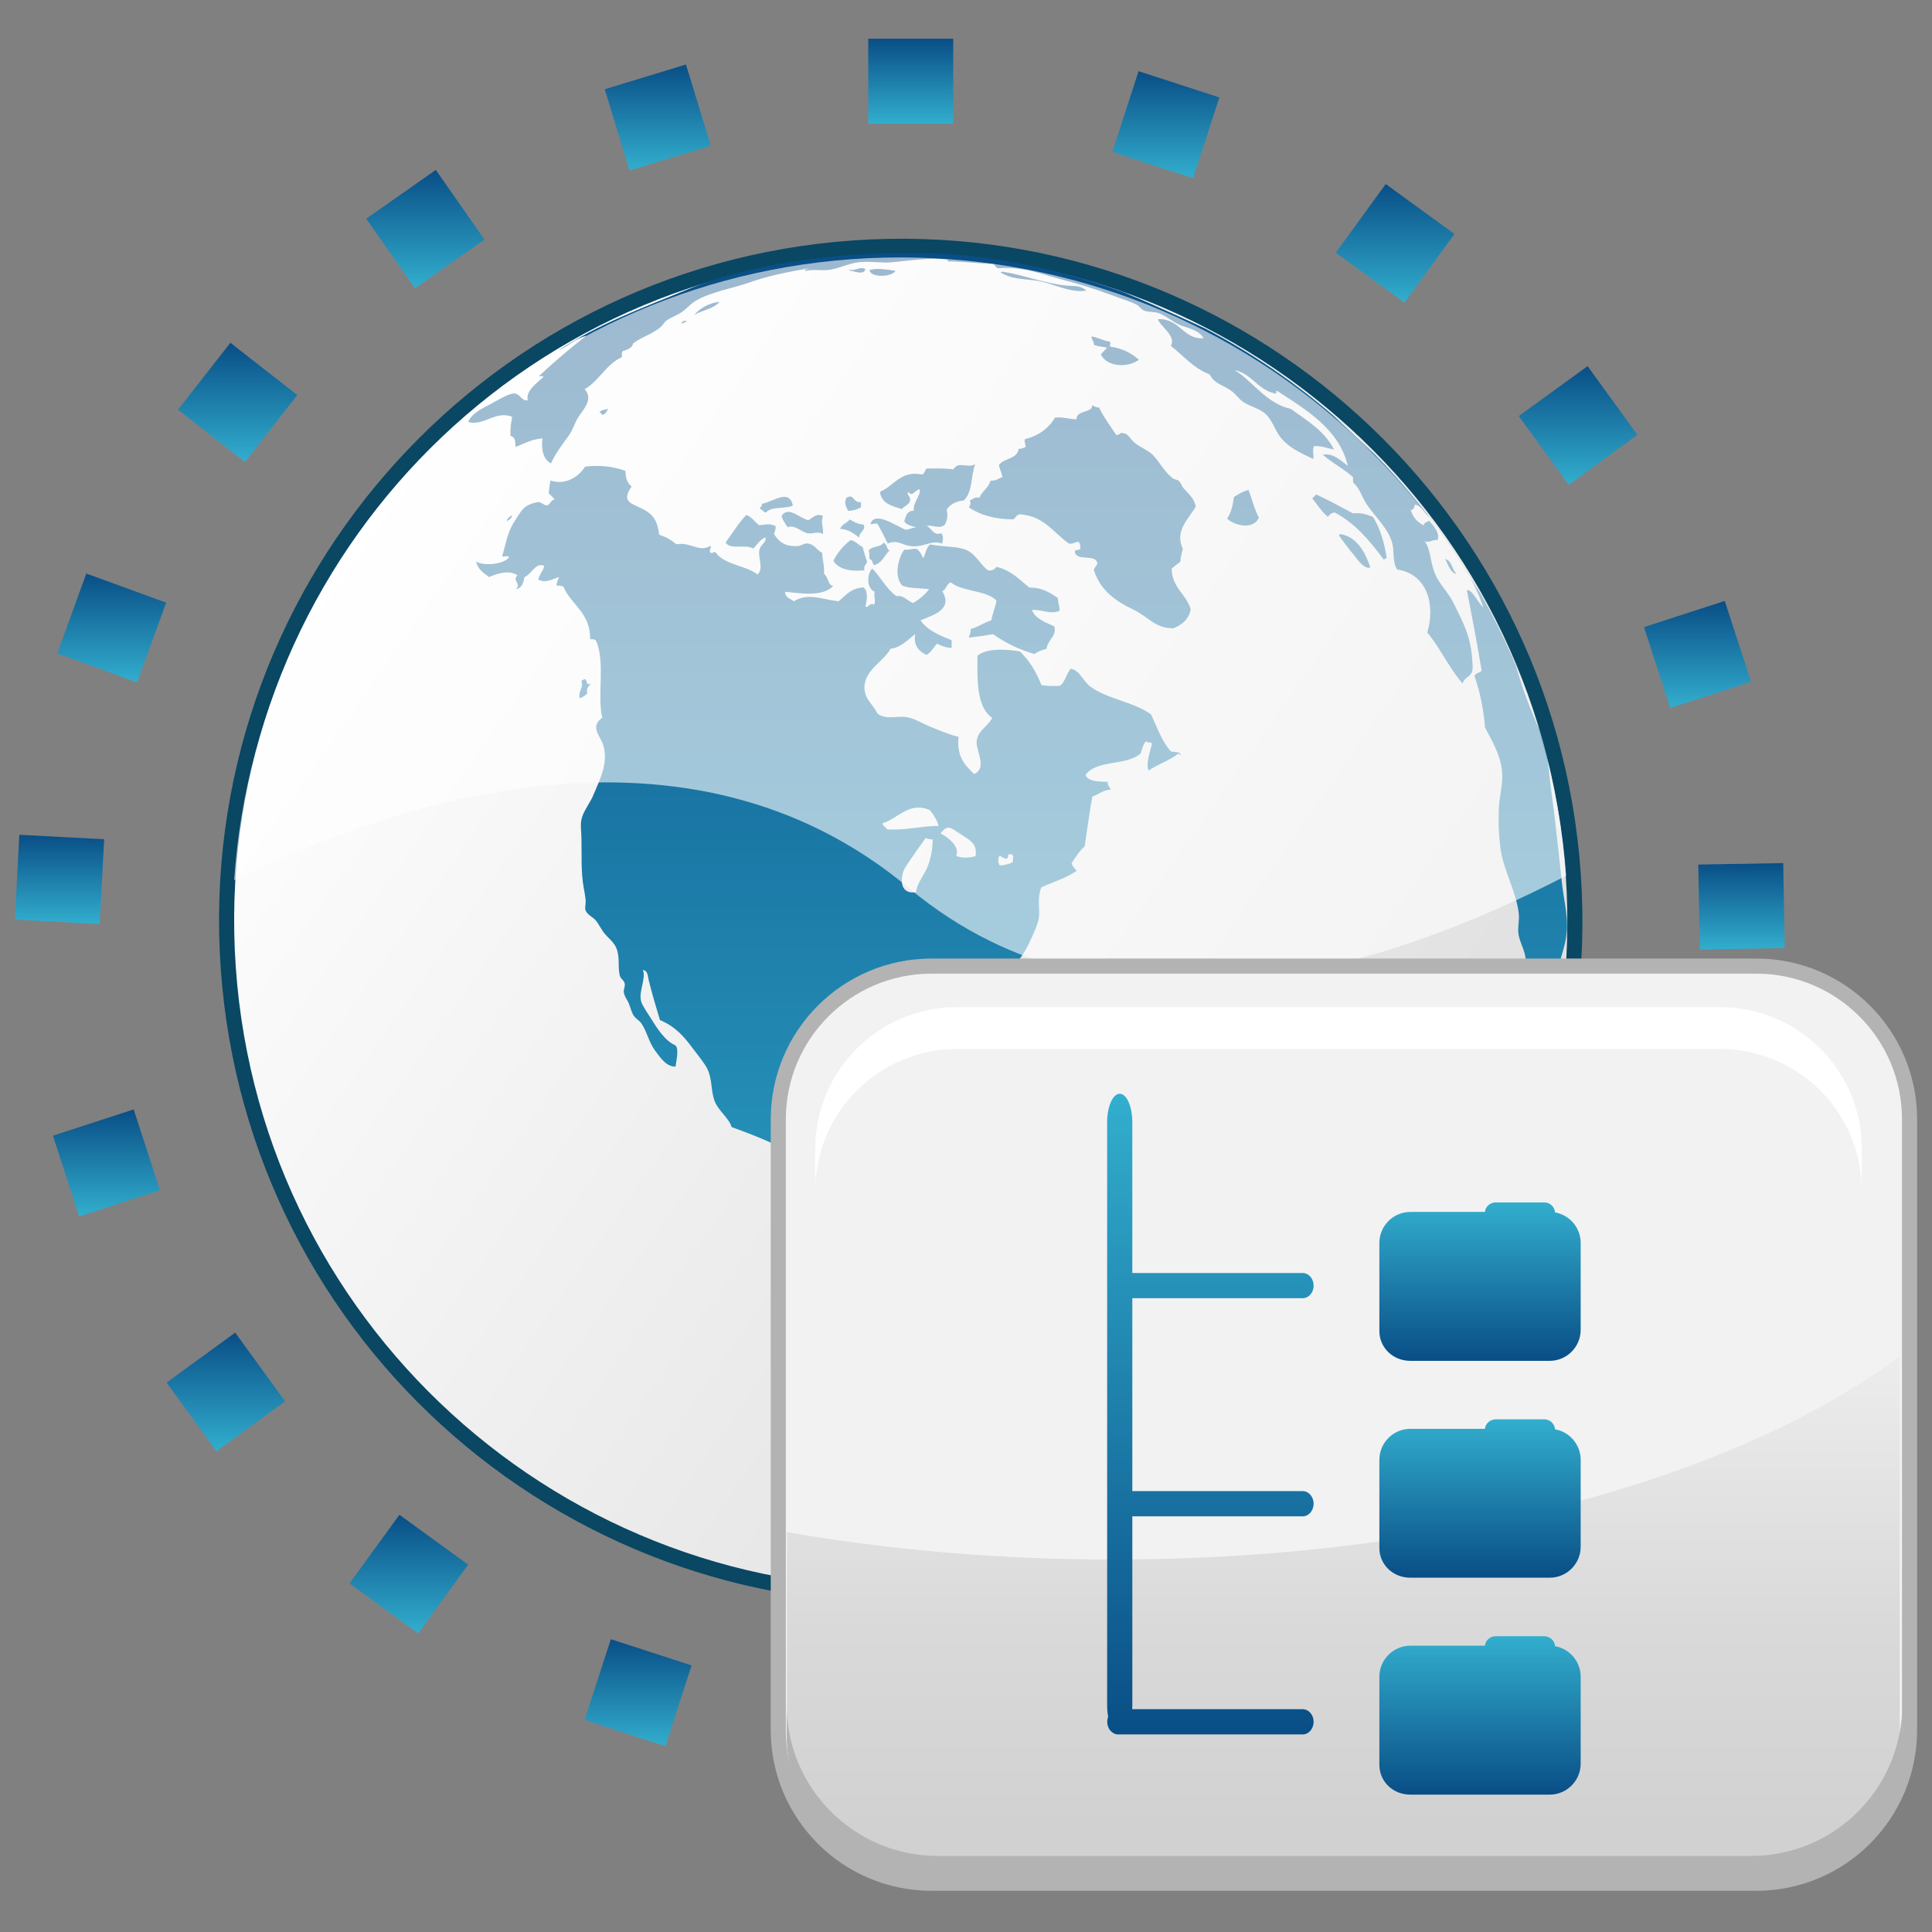 <?xml version="1.0" encoding="utf-8"?>
<!-- Generator: Adobe Illustrator 13.0.0, SVG Export Plug-In . SVG Version: 6.00 Build 14948)  -->
<!DOCTYPE svg PUBLIC "-//W3C//DTD SVG 1.1//EN" "http://www.w3.org/Graphics/SVG/1.1/DTD/svg11.dtd">
<svg version="1.1" id="Layer_1" xmlns="http://www.w3.org/2000/svg" xmlns:xlink="http://www.w3.org/1999/xlink" x="0px" y="0px"
	 width="128px" height="128px" viewBox="0 0 128 128" enable-background="new 0 0 128 128" xml:space="preserve">
<rect x="0" y="0" width="128" height="128" fill="#808080" stroke="none"/>
<g>
	<g>
		<path fill="#99DBF6" d="M31.34,33.706l0.025-0.004l0.072-0.084l-0.031,0.012C31.39,33.655,31.364,33.683,31.34,33.706
			L31.34,33.706z"/>
		<path fill="#99DBF6" d="M31.368,33.602c0.039-0.041,0.053-0.056,0.062-0.071l-0.028,0.002l-0.034,0.045l-0.006-0.008l0.045-0.052
			l-0.031,0.011c0,0-0.097,0.1-0.125,0.139h0.011l0.056-0.055h0.015c-0.009,0.014-0.058,0.07-0.056,0.083
			C31.307,33.663,31.338,33.63,31.368,33.602L31.368,33.602z"/>
		<path fill="#99DBF6" d="M30.611,33.878c0,0-0.028-0.005-0.228,0.18l-0.021,0.008c-0.021,0.012-0.167,0.18-0.167,0.204
			c0,0,0.081-0.054,0.184-0.159c0.052,0,0.134-0.049,0.157-0.063c0.027-0.015,0.058-0.038,0.08-0.062
			c0.039-0.035,0.156-0.17,0.143-0.191h-0.002C30.752,33.794,30.64,33.856,30.611,33.878L30.611,33.878z"/>
		<path fill="#99DBF6" d="M29.888,34.526c0,0,0.039-0.032,0.064-0.062c0.028-0.031,0.032-0.041,0.032-0.041l0,0
			C29.985,34.423,29.888,34.505,29.888,34.526L29.888,34.526z"/>
		<polygon fill="#99DBF6" points="29.95,34.396 29.844,34.505 29.877,34.485 29.961,34.396 		"/>
		<path fill="#99DBF6" d="M29.75,34.537c-0.003-0.028-0.055,0.026-0.081,0.051l-0.092,0.097c-0.008,0.02-0.02,0.036-0.033,0.047
			c-0.141,0.15-0.137,0.156-0.137,0.161c0,0,0.012,0,0.05-0.032l0.058-0.058l0.068-0.058l0.047-0.047h0.014l0.117-0.135h-0.008
			c-0.014,0.017-0.034,0.033-0.045,0.047c0.072-0.09,0.072-0.1,0.072-0.1c-0.016,0-0.02,0.018-0.02,0.018L29.75,34.537z"/>
		<path fill="#99DBF6" d="M29.374,34.893c-0.02,0.011-0.045,0.022-0.062,0.036l-0.097,0.121c0.054-0.035,0.054-0.035,0.084-0.063
			c0.036-0.028,0.108-0.126,0.108-0.126S29.395,34.872,29.374,34.893L29.374,34.893z"/>
		<path fill="#99DBF6" d="M29.208,35.033l0.012-0.011c0,0,0.03-0.031,0.102-0.124c0.026-0.032,0.054-0.062,0.081-0.094h-0.017
			c-0.022,0.013-0.114,0.114-0.169,0.171c-0.11,0.094-0.11,0.094-0.222,0.221c0.013-0.008,0.028-0.018,0.035-0.03
			c0.022-0.024,0.096-0.088,0.194-0.169L29.208,35.033L29.208,35.033z"/>
		<path fill="#99DBF6" d="M28.768,35.382c0,0,0.008,0,0.055-0.061c0.018-0.021,0.032-0.035,0.05-0.055
			c-0.028,0.016-0.104,0.102-0.104,0.102V35.382z"/>
		<path fill="#99DBF6" d="M28.284,35.806c-0.038,0.041-0.072,0.086-0.111,0.125c-0.002,0.006-0.002,0.006-0.002,0.006
			s0.019-0.015,0.052-0.054c0.07-0.079,0.073-0.083,0.076-0.089v-0.003L28.284,35.806L28.284,35.806z"/>
		<path fill="#A4D9E6" d="M19.915,59.758l-0.02,0.015c-0.008,0.021-0.055,0.159-0.058,0.217c0,0.034,0.013,0.057,0.047,0.045
			c0.006,0.041,0.009,0.062,0.009,0.062c0.016-0.004,0.028-0.021,0.039-0.145l0.003-0.002c0-0.022,0.016-0.037,0.022-0.055
			C19.97,59.837,19.937,59.758,19.915,59.758L19.915,59.758z"/>
		<path fill="#A4D9E6" d="M20.324,60.362c-0.008-0.002-0.026-0.012-0.011-0.124c-0.019-0.009-0.028-0.013-0.028-0.013
			c-0.021,0.004-0.048,0.013-0.054,0.106c0,0.043,0,0.069,0,0.069c0.009,0.029,0.02,0.057,0.023,0.09
			c0,0.024-0.006,0.053-0.004,0.08c0,0,0.006,0.021,0.016,0.028c0.013,0.019,0.063,0.04,0.086-0.092
			C20.368,60.384,20.324,60.362,20.324,60.362L20.324,60.362z"/>
		<path fill="#A4D9E6" d="M20.625,60.565l-0.015-0.005c-0.017,0-0.029,0.005-0.029,0.005c-0.024,0-0.032,0-0.048,0
			s-0.039,0.006-0.045,0.04c-0.007,0.03,0.003,0.106,0.011,0.129c0.026,0.049,0.06-0.032,0.064-0.047
			c0.023-0.002,0.05-0.009,0.07-0.015l0.003-0.021C20.648,60.581,20.633,60.567,20.625,60.565L20.625,60.565z"/>
		<path fill="#A4D9E6" d="M20.75,61.126c0,0,0.075,0.005,0.09-0.12c0.012-0.104-0.036-0.133-0.053-0.141
			c-0.011-0.077-0.025-0.097-0.058-0.097c-0.012,0.002-0.041,0.011-0.073,0.05c-0.009,0.019,0,0.032,0,0.032
			c0.003,0.129,0.032,0.141,0.064,0.112C20.707,61.116,20.73,61.141,20.75,61.126L20.75,61.126z"/>
		<path fill="#A4D9E6" d="M21.112,61.85c-0.01-0.034-0.006-0.075-0.012-0.108c-0.006-0.028-0.018-0.062-0.029-0.086
			c-0.019-0.055-0.059-0.148-0.145-0.176c0.014-0.047,0.014-0.075,0-0.1c-0.021,0.019-0.063,0.063-0.045,0.335
			c-0.064,0.054-0.083,0.163-0.09,0.229c-0.006,0.054,0.018,0.133,0.038,0.169l0.009,0.014c0.007,0.059-0.006,0.135-0.004,0.189
			c0.008,0.245,0.068,0.262,0.068,0.262l0.006-0.006c0,0,0.007-0.025,0.01-0.035c0.002-0.037,0.008-0.11,0.058-0.198
			c0.039-0.063,0.122-0.09,0.156-0.157l0.039-0.127c0.017-0.073-0.019-0.152-0.058-0.2L21.112,61.85L21.112,61.85z"/>
		<path fill="#A4D9E6" d="M25.624,90.265l0.176,0.244c-0.004-0.011-0.039-0.066-0.073-0.111c-0.056-0.084-0.093-0.126-0.093-0.126
			L25.624,90.265z"/>
		<path fill="#A4D9E6" d="M25.838,90.524v0.008c0.092,0.133,0.129,0.18,0.142,0.184c0,0,0-0.006-0.075-0.115
			C25.878,90.565,25.854,90.528,25.838,90.524L25.838,90.524z"/>
		<path fill="#99DBF6" d="M32.419,92.669h-0.005l0.008,0.07c0,0,0.011,0.02,0.032,0.043c0.026,0.029,0.116,0.107,0.165,0.121
			c0,0,0.066,0.012,0.03-0.045C32.618,92.808,32.458,92.669,32.419,92.669L32.419,92.669z"/>
		<path fill="none" d="M106.82,61.657c1.721,24.627-16.832,45.984-41.439,47.705c-24.605,1.721-45.945-16.848-47.667-41.471
			c-1.72-24.621,16.831-45.981,41.44-47.699C83.758,18.469,105.096,37.037,106.82,61.657L106.82,61.657z"/>
		
			<linearGradient id="SVGID_1_" gradientUnits="userSpaceOnUse" x1="-150.456" y1="-675.405" x2="-223.647" y2="-624.157" gradientTransform="matrix(1 0 0 -1 246.727 -588.769)">
			<stop  offset="0" style="stop-color:#DEDEDE"/>
			<stop  offset="1" style="stop-color:#FEFEFE"/>
		</linearGradient>
		<path fill="url(#SVGID_1_)" stroke="#094763" stroke-miterlimit="3.864" d="M104.23,57.892
			c1.721,24.626-16.832,45.984-41.44,47.705c-24.604,1.722-45.946-16.846-47.667-41.47c-1.721-24.622,16.829-45.981,41.44-47.7
			C81.168,14.704,102.506,33.272,104.23,57.892L104.23,57.892z"/>
		<g>
			
				<linearGradient id="SVGID_2_" gradientUnits="userSpaceOnUse" x1="-242.783" y1="-649.992" x2="-242.783" y2="-644.075" gradientTransform="matrix(1 0 0 -1 246.727 -588.769)">
				<stop  offset="0" style="stop-color:#32AECE"/>
				<stop  offset="1" style="stop-color:#094E86"/>
			</linearGradient>
			<polygon fill="url(#SVGID_2_)" points="6.604,61.223 0.987,60.929 1.279,55.306 6.902,55.602 			"/>
			
				<linearGradient id="SVGID_3_" gradientUnits="userSpaceOnUse" x1="-239.325" y1="-633.983" x2="-239.325" y2="-626.769" gradientTransform="matrix(1 0 0 -1 246.727 -588.769)">
				<stop  offset="0" style="stop-color:#32AECE"/>
				<stop  offset="1" style="stop-color:#094E86"/>
			</linearGradient>
			<polygon fill="url(#SVGID_3_)" points="9.081,45.214 3.795,43.292 5.717,37.999 11.009,39.927 			"/>
			
				<linearGradient id="SVGID_4_" gradientUnits="userSpaceOnUse" x1="-230.983" y1="-619.379" x2="-230.983" y2="-611.477" gradientTransform="matrix(1 0 0 -1 246.727 -588.769)">
				<stop  offset="0" style="stop-color:#32AECE"/>
				<stop  offset="1" style="stop-color:#094E86"/>
			</linearGradient>
			<polygon fill="url(#SVGID_4_)" points="16.232,30.609 11.795,27.144 15.264,22.708 19.694,26.173 			"/>
			
				<linearGradient id="SVGID_5_" gradientUnits="userSpaceOnUse" x1="-218.547" y1="-607.873" x2="-218.547" y2="-600.028" gradientTransform="matrix(1 0 0 -1 246.727 -588.769)">
				<stop  offset="0" style="stop-color:#32AECE"/>
				<stop  offset="1" style="stop-color:#094E86"/>
			</linearGradient>
			<polygon fill="url(#SVGID_5_)" points="27.491,19.104 24.262,14.489 28.873,11.259 32.098,15.874 			"/>
			
				<linearGradient id="SVGID_6_" gradientUnits="userSpaceOnUse" x1="-203.15" y1="-600.067" x2="-203.15" y2="-593.044" gradientTransform="matrix(1 0 0 -1 246.727 -588.769)">
				<stop  offset="0" style="stop-color:#32AECE"/>
				<stop  offset="1" style="stop-color:#094E86"/>
			</linearGradient>
			<polygon fill="url(#SVGID_6_)" points="41.709,11.298 40.064,5.913 45.448,4.274 47.09,9.655 			"/>
			
				<linearGradient id="SVGID_7_" gradientUnits="userSpaceOnUse" x1="-186.39" y1="-596.968" x2="-186.39" y2="-591.335" gradientTransform="matrix(1 0 0 -1 246.727 -588.769)">
				<stop  offset="0" style="stop-color:#32AECE"/>
				<stop  offset="1" style="stop-color:#094E86"/>
			</linearGradient>
			<polygon fill="url(#SVGID_7_)" points="57.526,8.198 57.523,2.565 63.153,2.565 63.153,8.198 			"/>
			
				<linearGradient id="SVGID_8_" gradientUnits="userSpaceOnUse" x1="-169.487" y1="-600.581" x2="-169.487" y2="-593.485" gradientTransform="matrix(1 0 0 -1 246.727 -588.769)">
				<stop  offset="0" style="stop-color:#32AECE"/>
				<stop  offset="1" style="stop-color:#094E86"/>
			</linearGradient>
			<polygon fill="url(#SVGID_8_)" points="73.695,10.069 75.434,4.716 80.785,6.454 79.047,11.812 			"/>
			
				<linearGradient id="SVGID_9_" gradientUnits="userSpaceOnUse" x1="-154.296" y1="-608.825" x2="-154.296" y2="-600.962" gradientTransform="matrix(1 0 0 -1 246.727 -588.769)">
				<stop  offset="0" style="stop-color:#32AECE"/>
				<stop  offset="1" style="stop-color:#094E86"/>
			</linearGradient>
			<polygon fill="url(#SVGID_9_)" points="88.5,16.743 91.809,12.192 96.361,15.501 93.051,20.056 			"/>
			
				<linearGradient id="SVGID_10_" gradientUnits="userSpaceOnUse" x1="-142.175" y1="-620.89" x2="-142.175" y2="-613.026" gradientTransform="matrix(1 0 0 -1 246.727 -588.769)">
				<stop  offset="0" style="stop-color:#32AECE"/>
				<stop  offset="1" style="stop-color:#094E86"/>
			</linearGradient>
			<polygon fill="url(#SVGID_10_)" points="100.621,27.567 105.182,24.257 108.482,28.81 103.932,32.12 			"/>
			
				<linearGradient id="SVGID_11_" gradientUnits="userSpaceOnUse" x1="-134.262" y1="-635.674" x2="-134.262" y2="-628.583" gradientTransform="matrix(1 0 0 -1 246.727 -588.769)">
				<stop  offset="0" style="stop-color:#32AECE"/>
				<stop  offset="1" style="stop-color:#094E86"/>
			</linearGradient>
			<polygon fill="url(#SVGID_11_)" points="108.918,41.549 114.27,39.813 116.012,45.167 110.658,46.904 			"/>
			
				<linearGradient id="SVGID_12_" gradientUnits="userSpaceOnUse" x1="-131.349" y1="-651.677" x2="-131.349" y2="-645.952" gradientTransform="matrix(1 0 0 -1 246.727 -588.769)">
				<stop  offset="0" style="stop-color:#32AECE"/>
				<stop  offset="1" style="stop-color:#094E86"/>
			</linearGradient>
			<polygon fill="url(#SVGID_12_)" points="112.514,57.28 118.143,57.183 118.242,62.812 112.615,62.907 			"/>
			
				<linearGradient id="SVGID_13_" gradientUnits="userSpaceOnUse" x1="-134.61" y1="-671.178" x2="-134.61" y2="-663.96" gradientTransform="matrix(1 0 0 -1 246.727 -588.769)">
				<stop  offset="0" style="stop-color:#32AECE"/>
				<stop  offset="1" style="stop-color:#094E86"/>
			</linearGradient>
			<polygon fill="url(#SVGID_13_)" points="110.434,75.191 115.723,77.115 113.797,82.409 108.512,80.481 			"/>
			
				<linearGradient id="SVGID_14_" gradientUnits="userSpaceOnUse" x1="-142.958" y1="-686.471" x2="-142.958" y2="-678.569" gradientTransform="matrix(1 0 0 -1 246.727 -588.769)">
				<stop  offset="0" style="stop-color:#32AECE"/>
				<stop  offset="1" style="stop-color:#094E86"/>
			</linearGradient>
			<polygon fill="url(#SVGID_14_)" points="103.285,89.8 107.719,93.268 104.25,97.702 99.82,94.235 			"/>
			
				<linearGradient id="SVGID_15_" gradientUnits="userSpaceOnUse" x1="-155.39" y1="-697.915" x2="-155.39" y2="-690.075" gradientTransform="matrix(1 0 0 -1 246.727 -588.769)">
				<stop  offset="0" style="stop-color:#32AECE"/>
				<stop  offset="1" style="stop-color:#094E86"/>
			</linearGradient>
			<polygon fill="url(#SVGID_15_)" points="92.027,101.306 95.256,105.919 90.648,109.146 87.418,104.538 			"/>
			
				<linearGradient id="SVGID_16_" gradientUnits="userSpaceOnUse" x1="-170.791" y1="-704.903" x2="-170.791" y2="-697.876" gradientTransform="matrix(1 0 0 -1 246.727 -588.769)">
				<stop  offset="0" style="stop-color:#32AECE"/>
				<stop  offset="1" style="stop-color:#094E86"/>
			</linearGradient>
			<polygon fill="url(#SVGID_16_)" points="77.809,109.107 79.449,114.489 74.074,116.134 72.424,110.751 			"/>
			
				<linearGradient id="SVGID_17_" gradientUnits="userSpaceOnUse" x1="-187.551" y1="-706.614" x2="-187.551" y2="-700.985" gradientTransform="matrix(1 0 0 -1 246.727 -588.769)">
				<stop  offset="0" style="stop-color:#32AECE"/>
				<stop  offset="1" style="stop-color:#094E86"/>
			</linearGradient>
			<polygon fill="url(#SVGID_17_)" points="61.992,112.216 61.992,117.845 56.362,117.845 56.362,112.216 			"/>
			
				<linearGradient id="SVGID_18_" gradientUnits="userSpaceOnUse" x1="-204.453" y1="-704.461" x2="-204.453" y2="-697.37" gradientTransform="matrix(1 0 0 -1 246.727 -588.769)">
				<stop  offset="0" style="stop-color:#32AECE"/>
				<stop  offset="1" style="stop-color:#094E86"/>
			</linearGradient>
			<polygon fill="url(#SVGID_18_)" points="45.819,110.339 44.083,115.692 38.731,113.954 40.469,108.601 			"/>
			
				<linearGradient id="SVGID_19_" gradientUnits="userSpaceOnUse" x1="-219.641" y1="-696.988" x2="-219.641" y2="-689.125" gradientTransform="matrix(1 0 0 -1 246.727 -588.769)">
				<stop  offset="0" style="stop-color:#32AECE"/>
				<stop  offset="1" style="stop-color:#094E86"/>
			</linearGradient>
			<polygon fill="url(#SVGID_19_)" points="31.016,103.664 27.709,108.219 23.157,104.909 26.463,100.356 			"/>
			
				<linearGradient id="SVGID_20_" gradientUnits="userSpaceOnUse" x1="-231.765" y1="-684.922" x2="-231.765" y2="-677.059" gradientTransform="matrix(1 0 0 -1 246.727 -588.769)">
				<stop  offset="0" style="stop-color:#32AECE"/>
				<stop  offset="1" style="stop-color:#094E86"/>
			</linearGradient>
			<polygon fill="url(#SVGID_20_)" points="18.889,92.845 14.34,96.153 11.036,91.599 15.583,88.29 			"/>
			
				<linearGradient id="SVGID_21_" gradientUnits="userSpaceOnUse" x1="-239.675" y1="-669.367" x2="-239.675" y2="-662.271" gradientTransform="matrix(1 0 0 -1 246.727 -588.769)">
				<stop  offset="0" style="stop-color:#32AECE"/>
				<stop  offset="1" style="stop-color:#094E86"/>
			</linearGradient>
			<polygon fill="url(#SVGID_21_)" points="10.597,78.858 5.246,80.598 3.507,75.242 8.856,73.502 			"/>
		</g>
		<g>
			<g>
				
					<linearGradient id="SVGID_22_" gradientUnits="userSpaceOnUse" x1="-179.308" y1="-693.091" x2="-179.308" y2="-605.534" gradientTransform="matrix(1 0 0 -1 246.727 -588.769)">
					<stop  offset="0" style="stop-color:#32AECE"/>
					<stop  offset="1" style="stop-color:#094E86"/>
				</linearGradient>
				<path id="SVGID_28_" fill="url(#SVGID_22_)" d="M71.969,19.257c-0.373-0.378-0.834-0.288-1.371-0.341
					c-1.357-0.136-2.844-0.715-4.176-0.917c-0.045,0.014-0.111,0.004-0.115,0.057c0.641,0.408,1.34,0.412,2.229,0.518
					C69.703,18.708,70.807,19.433,71.969,19.257z M88.783,35.387c-0.047,0.011-0.07,0.043-0.059,0.112
					c0.277,0.374,0.584,0.818,0.918,1.199c0.299,0.35,0.658,0.98,1.143,0.915C90.467,36.558,89.834,35.513,88.783,35.387z
					 M83.408,34.298c-0.297-0.541-0.453-1.223-0.688-1.832c-0.393,0.082-0.666,0.284-0.967,0.459
					c-0.078,0.551-0.188,1.073-0.457,1.431C81.801,34.839,83.041,35.115,83.408,34.298z M63.164,31.097
					c-0.705-0.09-1.189-0.053-1.775-0.059c-0.114,0.106-0.126,0.331-0.283,0.4c-1.462-0.285-1.855,0.752-2.804,1.145
					c0.08,0.781,0.788,0.927,1.433,1.145c0.188-0.216,0.528-0.27,0.571-0.623c0.023-0.201-0.289-0.359-0.111-0.518
					c0.203,0.39,0.453-0.14,0.741-0.174c0.062,0.467-0.434,0.812-0.402,1.43c-0.452-0.01-0.524,0.352-0.624,0.686
					c0.131,0.266,0.484,0.312,0.797,0.404c-0.263,0.021-0.435,0.135-0.689,0.168c-0.604-0.217-2.064-1.293-2.342-0.4
					c0.013,0.082,0.284-0.053,0.456,0c0.244,0.421,0.466,0.868,0.688,1.315c0.528-0.261,0.922,0.028,1.258,0.114
					c1.05,0.271,1.522-0.406,2.345-0.114c0.059-0.235,0.096-0.528-0.059-0.685c-0.571,0.192-0.647-0.412-0.974-0.459
					c0.235-0.172,0.862,0.234,1.204-0.112c0.146-0.245,0.239-0.627,0.117-0.975c0.219-0.367,0.604-0.573,1.143-0.627
					c0.596-0.575,0.458-1.585,0.75-2.401C64.098,31.052,63.511,30.518,63.164,31.097z M57.617,37.041
					c0.195,0.034,0.175,0.282,0.285,0.4c0.543-0.122,0.687-0.647,1.027-0.968c-0.195-0.108-0.161-0.449-0.402-0.514
					c-0.182,0.312-0.773,0.209-0.97,0.514C57.64,36.684,57.564,36.919,57.617,37.041z M57.617,17.886
					c0.006,0.516,1.452,0.501,1.715,0.056C58.838,17.868,58.126,17.741,57.617,17.886z M65.619,31.841
					c-0.119,0.506-0.557,0.692-0.742,1.143c-0.281-0.099-0.395,0.087-0.625,0.169c0.087,0.182,0.031,0.32-0.062,0.46
					c0.736,0.506,1.707,0.779,2.917,0.799c0.191-0.072,0.219-0.317,0.457-0.34c1.621,0.11,2.234,1.236,3.262,1.944
					c0.295,0.043,0.377-0.122,0.621-0.118c0.105,0.096,0.145,0.242,0.117,0.461c-0.059,0.133-0.383-0.002-0.346,0.227
					c0.117,0.63,1.412,0.08,1.486,0.746c-0.041,0.182-0.217,0.239-0.225,0.459c0.404,1.273,1.385,2.021,2.574,2.578
					c1.033,0.479,1.43,1.258,2.689,1.258c0.564-0.232,1.021-0.582,1.145-1.258c-0.295-1.025-1.229-1.407-1.264-2.691
					c0.18-0.162,0.373-0.314,0.574-0.456c0.031-0.316,0.09-0.601,0.17-0.858c-0.584-1.209,0.443-2.052,0.855-2.806
					c-0.113-0.58-0.506-0.856-0.801-1.203c-0.166-0.192-0.158-0.368-0.344-0.511c-0.09-0.073-0.266-0.071-0.396-0.172
					c-0.584-0.447-0.949-1.229-1.377-1.6c-0.293-0.259-0.803-0.463-1.141-0.746c-0.307-0.258-0.389-0.587-0.75-0.628
					c-0.26-0.067-0.221,0.157-0.461,0.114c-0.396-0.596-0.824-1.15-1.143-1.83c-0.242,0.049-0.268-0.109-0.459-0.113
					c0.053,0.492-1.037,0.281-1.029,0.912c-0.498-0.012-0.857-0.166-1.426-0.112c-0.428,0.715-1.086,1.205-1.998,1.43
					c-0.041,0.228,0.051,0.327,0.055,0.515c-0.143,0.053-0.246,0.133-0.463,0.115c-0.088,0.713-0.986,0.611-1.311,1.084
					c0.051,0.294,0.199,0.488,0.232,0.801C66.148,31.678,66.004,31.878,65.619,31.841z M96.336,40.017
					c-0.363-0.756-0.992-1.338-1.264-2.002c-0.34-0.816-0.246-1.547-0.689-2.174c0.318,0.175,0.484-0.113,0.855-0.058
					c0.184-0.47-0.229-0.901-0.572-1.313c0.033,0.137-0.34,0.08-0.338,0.342c-0.418-0.215-0.723-0.533-0.863-1.03
					c0.225,0.017,0.213-0.206,0.285-0.341c0.441,0.057,0.631,0.563,0.893,0.773c-1.121-1.462-2.33-2.85-3.621-4.16
					c-0.92-0.852-1.791-1.688-2.676-2.506c-2.59-2.236-5.439-4.176-8.492-5.779c-0.525-0.248-1.062-0.49-1.6-0.736
					c-1.268-0.576-2.529-1.156-3.832-1.674c-3.365-1.227-6.91-2.064-10.589-2.459c-6.738-0.483-13.521,0.336-18.346,2.303
					c-3.033,1.239-5.988,2.344-8.465,4.008c0.615-0.317,1.097-0.769,1.829-0.975c-1.088,0.855-2.15,1.738-3.145,2.688
					c0.085,0.033,0.295-0.063,0.286,0.061c-0.449,0.42-1.158,0.891-1.03,1.541c-0.402,0.053-0.492-0.417-0.856-0.455
					c-0.292-0.035-0.858,0.285-1.258,0.508c-0.741,0.423-1.561,0.721-1.832,1.381c1.074,0.283,1.773-0.777,2.918-0.348
					c-0.076,0.381-0.129,0.779-0.117,1.261c0.367,0.122,0.297,0.357,0.344,0.741c0.554-0.227,1.057-0.51,1.773-0.568
					c-0.082,0.826,0.085,1.402,0.571,1.655c0.327-0.726,0.771-1.274,1.208-1.884c0.216-0.314,0.318-0.666,0.511-1.029
					c0.306-0.565,1.163-1.284,0.516-2.002c0.963-0.562,1.406-1.647,2.459-2.121c0-0.147-0.021-0.325,0.059-0.398
					c0.291-0.106,0.618-0.184,0.688-0.514c0.581-0.453,1.339-0.622,1.885-1.145c0.111-0.104,0.167-0.244,0.285-0.342
					c0.289-0.227,0.691-0.342,1.03-0.572c0.32-0.219,0.598-0.553,0.913-0.745c1.012-0.614,2.409-0.817,3.66-1.256
					c1.257-0.445,2.618-0.7,3.888-0.919c-0.049,0.053-0.396,0.09-0.228,0.172c0.511-0.113,0.913-0.016,1.433-0.054
					c0.705-0.06,1.344-0.425,2.059-0.517c0.668-0.088,1.481,0.064,2.232,0c1.058-0.094,2.537-0.336,3.656-0.174
					c0.152,0.024-0.122,0.114,0.113,0.118c1.033,0.013,1.976,0.136,2.861,0.168c0.219,0.008,0.191,0.267,0.402,0.284
					c1.693-0.125,2.822,0.385,4,0.688c1.322,0.348,2.379,0.664,3.494,1.087c0.561,0.219,1.234,0.409,1.656,0.63
					c0.193,0.1,0.312,0.322,0.518,0.402c0.303,0.117,0.676,0.062,0.971,0.171c0.465,0.171,0.871,0.533,1.314,0.745
					c0.566,0.258,1.311,0.323,1.656,0.911c-1.332,0.131-1.568-1.327-3.029-1.259c0.154,0.501,1.229,1.084,0.857,1.773
					c0.844,0.644,1.49,1.48,2.574,1.886c0.295,0.616,0.877,0.696,1.43,1.087c0.295,0.212,0.52,0.564,0.799,0.745
					c0.494,0.314,1.092,0.431,1.488,0.802c0.451,0.412,0.605,1.111,1.029,1.602c0.6,0.688,1.305,0.975,2.117,1.371
					c0.039-0.268-0.076-0.684,0.057-0.859c0.533-0.015,0.883,0.15,1.314,0.23c-0.617-1.232-1.785-1.912-2.855-2.689
					c-1.674-0.387-2.555-1.867-3.719-2.57c1.143,0.243,1.5,1.279,2.637,1.54c0.199,0.092,0.031-0.192,0.166-0.171
					c1.928,1.258,4.125,2.547,4.688,4.975c-0.434-0.33-0.957-0.873-1.66-0.743c0.619,0.548,1.393,0.936,2.006,1.487
					c0,0.152-0.027,0.33,0.051,0.4c0.395,0.352,0.516,0.855,0.799,1.314c0.596,0.932,1.578,1.738,1.777,2.805
					c0.102,0.527-0.016,1.068,0.285,1.598c1.998,0.292,2.561,2.322,2.004,4.177c0.869,1.032,1.449,2.363,2.338,3.376
					c0.139-0.428,0.523-0.429,0.635-0.803c0.07-0.234,0.012-0.666,0-0.857C97.408,41.996,96.881,41.183,96.336,40.017z
					 M94.334,81.36c-0.316-0.135-2.039-0.272-2.293-0.228c-0.68,0.122-1.219,0.829-1.715,0.975c-0.188-0.06-0.178-0.317-0.459-0.286
					c-0.979,0.29-2.102,0.043-2.971,0.566c0.094-1.209-0.555-2.699-1.891-2.623c-0.83,0.037-1.473,0.729-2.396,0.743
					c0-0.251,0.018-0.517-0.059-0.69h-0.799c-0.791-0.641-1.691-1.168-2.924-1.372c-0.516,0.312-1.172,0.421-1.939,0.402
					c-1.432-0.037-3.074-0.12-4.23,0.399c0.102-0.205,0.186-0.559,0-0.744c-1.459,0.738-3.008,1.381-3.775,2.804
					c-0.75,0.045-1.324-0.278-2-0.173c-0.281,0.047-0.512,0.328-0.805,0.347c-0.803,0.049-1.412-0.525-2.17-0.747
					c0.467-1.098,0.195-2.514-0.285-3.43c-1.106-0.301-2.579-0.467-3.771-0.342c0.271-1.258,0.854-2.197,1.373-3.203
					c-0.833-0.375-1.558-0.496-2.462-0.113c-0.746,0.312-1.355,1.123-2.059,1.26c-0.793,0.149-1.791-0.189-2.687-0.346
					c-0.093-0.483,0.059-0.794-0.058-1.26c-0.104-0.406-0.54-0.701-0.572-1.086c-0.028-0.317,0.219-0.63,0.286-0.912
					c0.209-0.918,0.315-1.889,0.344-2.922c0.342-0.289,0.61-0.746,1.026-0.854c1.225-0.312,1.71,0.398,2.518,0.459
					c0.338,0.024,0.828-0.049,1.144-0.174c0.265-0.104,0.432-0.465,0.802-0.57c0.912-0.259,1.805-0.184,2.733-0.227
					c0.679-0.032,0.846,0.106,1.034,0.817c0.246,0.923,0.955,1.394,1.144,2.318c0.062,0.298,0.829-0.374,0.879-0.447
					c0.285-0.435,0.436-1.257,0.289-1.769c-0.107-0.367-0.375-0.648-0.518-1.001c-0.141-0.36-0.09-0.713-0.244-1.064
					c0.533-1.007,1.744-1.222,2.459-1.999c0.227-0.25,0.516-0.664,0.688-0.973c0.238-0.447,0.633-1.258,0.799-1.832
					c0.213-0.725-0.125-1.438,0.229-2.29c0.809-0.329,1.658-0.625,2.342-1.081c-0.135-0.156-0.299-0.273-0.342-0.516
					c0.254-0.381,0.59-0.898,0.861-1.085c0.162-1.108,0.316-2.236,0.51-3.319c0.41-0.139,0.686-0.424,1.205-0.457
					c-0.021-0.209-0.23-0.23-0.174-0.518c-0.432-0.002-1.332,0.013-1.48-0.457c0.77-1.045,2.707-0.576,3.658-1.428
					c0.08-0.298,0.162-0.601,0.344-0.801c0.178,0.137,0.314,0.013,0.398,0.17c-0.125,0.555-0.41,1.246-0.23,1.771
					c0.619-0.428,1.43-0.668,2.002-1.143c0.008,0.062,0.062,0.09,0.113,0.112c0.035-0.221-0.359-0.186-0.627-0.229
					c-0.592-0.666-0.922-1.597-1.316-2.458c-1.15-0.837-2.863-1.004-4.006-1.832c-0.525-0.381-0.689-1.063-1.311-1.201
					c-0.312,0.321-0.357,0.906-0.75,1.143c-0.422,0.006-0.852,0.016-1.201-0.055c-0.338-0.885-0.803-1.641-1.43-2.232
					c-0.945-0.162-2.217-0.219-2.803,0.289c-0.031,1.727-0.031,3.422,0.971,4.116c-0.268,0.567-0.982,0.837-1.029,1.601
					c-0.031,0.593,0.719,1.749-0.166,2.113c-0.595-0.568-1.175-1.146-1.029-2.455c-0.615-0.148-1.164-0.391-1.775-0.632
					c-0.547-0.214-1.171-0.614-1.711-0.685c-0.627-0.08-1.312,0.2-1.89-0.229c-0.285-0.611-0.831-0.924-0.86-1.656
					c-0.047-1.222,1.27-1.773,1.721-2.635c0.747-0.09,1.261-0.715,1.65-0.969c-0.157,0.728,0.234,1.15,0.745,1.371
					c0.309-0.162,0.454-0.505,0.69-0.744c0.266,0.152,0.574,0.26,0.969,0.286v-0.513c-0.803-0.324-1.602-0.645-2.06-1.316
					c0.813-0.346,2.191-0.703,1.433-1.943c0.207,0.012,0.291-0.478,0.565-0.576c0.778,0.642,2.325,0.5,3.034,1.207
					c-0.082,0.471-0.264,0.842-0.342,1.312c-0.502,0.15-0.857,0.442-1.374,0.575c0.035,0.266-0.091,0.364-0.114,0.571
					c0.554-0.061,1.08-0.135,1.601-0.229c0.797,0.557,1.689,1.012,2.74,1.313c0.227-0.157,0.492-0.273,0.807-0.343
					c0.064-0.599,0.686-0.823,0.516-1.484c-0.58-0.281-1.242-0.475-1.486-1.088c0.744-0.041,1.172,0.319,1.828,0.056
					c0.01-0.329-0.104-0.541-0.109-0.855c-0.525-0.337-1.021-0.698-1.891-0.685c-0.65-0.535-1.217-1.146-2.176-1.375
					c-0.111,0.152-0.254,0.276-0.568,0.229c-0.549-0.412-0.818-1.123-1.488-1.372c-0.637-0.237-1.458-0.163-2.34-0.345
					c-0.26,0.208-0.297,0.621-0.46,0.915c-0.114-0.249-0.231-0.497-0.458-0.628c-0.289-0.004-0.473,0.097-0.797,0.058
					c-0.417,0.57-0.699,1.794-0.117,2.399c0.59,0.199,1.127,0.14,1.771,0.228c-0.3,0.364-0.653,0.685-1.087,0.915
					c-0.365-0.166-0.634-0.541-1.086-0.459c-0.67-0.479-1.032-1.253-1.598-1.83c-0.38,0.354-0.38,1.361,0.17,1.543
					c-0.117,0.229,0.099,0.591-0.06,0.856c-0.259-0.196-0.379,0.253-0.568,0.114c0.116-0.432,0.185-1.001-0.113-1.256
					c-0.832,0.026-1.188,0.525-1.663,0.915c-1.188-0.136-1.992-0.583-2.973,0c-0.212-0.188-0.577-0.223-0.567-0.63
					c1.04,0.104,2.505,0.357,3.198-0.402c-0.334,0.058-0.35-0.614-0.626-0.799c0.046-0.545-0.111-0.882-0.113-1.376
					c-0.354-0.159-0.511-0.606-1.027-0.627c-0.181-0.007-0.382,0.161-0.571,0.171c-0.898,0.06-1.283-0.297-1.602-0.799
					c0.056-0.156,0.12-0.306,0.113-0.518c-0.405-0.19-0.601-0.111-1.088-0.056c-0.301-0.21-0.476-0.552-0.86-0.683
					c-0.519,0.539-0.915,1.212-1.37,1.826c0.335,0.518,1.285,0.076,1.832,0.4c0.262-0.253,0.434-0.592,0.805-0.741
					c0.102,0.341-0.321,0.431-0.402,0.856c-0.097,0.481,0.309,1.209-0.114,1.599c-0.809-0.618-2.229-0.627-2.801-1.487
					c-0.102-0.018-0.285,0.164-0.347,0c-0.076-0.178,0.146-0.341,0-0.398c-0.737,0.445-1.26-0.281-2.228-0.113
					c-0.324-0.264-0.687-0.499-1.146-0.629c-0.079-0.718-0.283-1.208-0.799-1.539c-0.855-0.559-1.826-0.494-1.027-1.664
					c-0.306-0.243-0.412-0.609-0.402-1.027c-0.799-0.299-1.738-0.404-2.687-0.284c-0.408,0.692-1.348,1.254-2.286,0.913
					c-0.044,0.206-0.081,0.502-0.117,0.857c0.144,0.125,0.276,0.256,0.402,0.406c-0.28,0.025-0.28,0.328-0.517,0.396
					c-0.238-0.026-0.332-0.202-0.568-0.229c-0.959,0.164-1.088,0.507-1.604,1.315c-0.471,0.737-0.566,1.536-0.803,2.286
					c0.138,0.034,0.415-0.068,0.462,0.061c-0.31,0.453-1.646,0.604-2.177,0.284c0.105,0.521,0.496,0.758,0.857,1.027
					c0.595-0.268,1.374-0.483,1.887-0.108c-0.416,0.331,0.301,0.549-0.117,0.909c0.404-0.062,0.5-0.413,0.573-0.801
					c0.476-0.187,0.749-1.013,1.315-0.741c-0.073,0.335-0.4,0.689-0.396,0.912c0.524,0.254,0.915-0.045,1.37-0.171
					c-0.062,0.185-0.157,0.341-0.172,0.571c0.195-0.027,0.323,0.025,0.458,0.058c0.519,1.233,1.803,1.71,1.773,3.491
					c0.181-0.011,0.346-0.004,0.396,0.113c0.627,1.4,0.059,3.615,0.408,5.089c-0.846,0.584-0.123,1.218,0.053,1.772
					c0.394,1.228-0.248,2.386-0.63,3.319c-0.201,0.499-0.561,0.929-0.741,1.437c-0.166,0.461-0.073,0.902-0.061,1.398
					c0.029,1.134-0.047,2.283,0.162,3.402c0.047,0.231,0.085,0.475,0.114,0.717c0.026,0.174-0.035,0.488-0.026,0.6
					c0.043,0.371,0.461,0.516,0.683,0.762c0.21,0.24,0.358,0.572,0.557,0.835c0.237,0.307,0.621,0.58,0.803,0.968
					c0.268,0.588,0.116,1.188,0.228,1.789c0.061,0.323,0.245,0.317,0.332,0.564c0.076,0.213-0.061,0.376-0.047,0.59
					c0.015,0.241,0.17,0.453,0.281,0.662c0.146,0.284,0.194,0.611,0.353,0.881c0.143,0.242,0.394,0.347,0.536,0.557
					c0.361,0.531,0.484,1.216,0.884,1.77c0.388,0.522,0.765,1.101,1.374,1.086c0.018-0.24,0.289-1.276-0.05-1.428
					c-0.646-0.283-1.207-1.154-1.558-1.731c-0.184-0.304-0.592-0.866-0.672-1.163c-0.174-0.668,0.342-1.509,0.12-2.08
					c0.339,0.059,0.318,0.414,0.386,0.686c0.228,0.916,0.493,1.811,0.741,2.629c1.04,0.457,1.562,1.054,2.182,1.889
					c0.338,0.458,0.752,0.93,0.965,1.369c0.32,0.652,0.222,1.367,0.458,2.064c0.238,0.686,0.948,1.131,1.146,1.773
					c1.828,0.662,3.623,1.367,5.033,2.457c1.252-0.756,2.109,0.191,2.973,0.685c1.718,0.979,4.652,0.649,5.203,2.515
					c0.219,0.055,0.376,0.161,0.461,0.347c0.067,0.235-0.119,0.225-0.114,0.4c0.66,0.259,1.275,0.556,1.599,1.146
					c0.958,0.424,2.427,0.291,3.371-0.059c0.248,0.402,0.879,0.424,1.145,0.799c0.018,0.5,0.102,0.833-0.053,1.207
					c-0.154,0.377-0.898,1.615-1.143,1.885c-0.338,0.382-0.832,0.59-1.027,1.029c-0.295,0.672-0.1,1.301,0.059,1.888
					c-0.875,0.357-0.426,1.428-0.113,2.116c0.449,0.116,0.805,0.339,1.197,0.514c0.365,1.469,1.717,1.945,2.002,3.489
					c1.074,0.443,2.271-0.29,3.201,0.398c0.041,0.22,0.141,0.361,0.174,0.578c-0.336,0.447-0.625,0.931-0.744,1.599
					c-1.324,1.383-1.543,3.863-3.719,4.406c-0.129,0.402-0.328,0.741-0.514,1.082c0.088,0.009,0.213-0.018,0.23,0.06
					c-0.527,0.445-1.945,0.298-2,1.027c0.646,0.243,1.543-0.188,2.342-0.171c0.141-0.082-0.107-0.182,0.113-0.166
					c2.145-0.75,4.162-1.493,6.066-2.58c0.787-0.273,1.453-0.381,2.174-0.686c0.688-0.289,1.064-0.848,1.658-1.201
					c0.393-0.234,0.797-0.359,1.199-0.629c1.443-0.979,3.188-1.738,4.229-3.027c0.199-0.696,0.668-1.072,1.146-1.434
					c1.973-1.51,4.379-3.011,5.717-5.088c0.479-0.736,0.543-1.652,1.027-2.633c0.84-1.667,2.764-2.764,3.316-4.863
					C94.57,81.705,94.482,81.431,94.334,81.36z M66.197,56.713c0.217,0.008,0.256,0.192,0.514,0.173
					c0.078-0.045,0.078-0.184,0.107-0.287h0.23c0.143,0.17,0.043,0.23,0.057,0.512c-0.229,0.131-0.527,0.209-0.861,0.228
					C66.125,57.207,66.102,56.909,66.197,56.713z M64.451,55.873c0.163,0.2,0.243,0.464,0.182,0.85
					c-0.417,0.112-0.876,0.147-1.282-0.017c0.268-0.6-0.546-1.258-1.033-1.482c0.426-0.615,0.677-0.393,1.17-0.062
					C63.874,55.426,64.237,55.602,64.451,55.873z M60.941,58.382c-0.126,0.232-0.227,0.478-0.251,0.729
					c-0.982,0.146-1.076-0.7-0.821-1.436c0.107-0.305,1.469-2.165,1.469-2.165c0.161,0.124,0.333,0.063,0.456,0.12
					c-0.007,0.658-0.123,1.275-0.379,1.885C61.29,57.794,61.096,58.083,60.941,58.382z M61.619,53.682
					c0.228,0.309,0.452,0.62,0.571,1.033c-1.277,0.015-2.179,0.317-3.433,0.228c-0.057-0.176-0.274-0.18-0.286-0.4
					C59.539,54.206,60.264,53.064,61.619,53.682z M97.379,38.259c-0.15-0.244-0.307-0.482-0.482-0.699
					C97.061,37.78,97.219,38.015,97.379,38.259z M103.48,58.485c-0.223-2.032-0.416-3.99-0.686-5.947
					c-0.105-0.734-0.158-1.508-0.273-2.234c-0.172-0.679-0.365-1.353-0.578-2.022c-0.26-0.668-0.562-1.349-0.812-2.03
					c-0.258-0.703-0.479-1.442-0.713-2.146c-0.709-1.678-1.516-3.299-2.412-4.867c-0.213-0.342-0.426-0.666-0.631-0.979
					c0.359,0.598,0.66,1.26,0.896,1.987c-0.355-0.315-0.732-1.21-1.086-1.146c0.334,1.766,0.686,3.508,0.973,5.32
					c-0.09,0.197-0.449,0.123-0.459,0.4c0.352,1.005,0.586,2.12,0.689,3.374c0.479,0.913,1.1,1.963,1.139,3.089
					c0.037,0.766-0.197,1.514-0.223,2.226c-0.039,0.897-0.01,1.875,0.115,2.747c0.199,1.418,1.014,2.748,1.199,4.23
					c0.064,0.553-0.1,1.005,0,1.486c0.113,0.589,0.545,1.205,0.457,1.89c0.229,0.093,0.584,0.065,0.801,0.167
					c0.16,0.34,0.303,0.688,0.344,1.143c0.236,0.086,0.455,0.195,0.691,0.288c0.184-1.39,0.887-2.67,0.91-4.062
					C103.84,60.479,103.586,59.466,103.48,58.485z M96.502,38.015c-0.316-0.256-0.287-0.863-0.748-0.974
					C95.93,37.403,96.148,38.026,96.502,38.015z M91.873,36.987c-0.117-0.879-0.436-2.042-0.92-2.746
					c-0.379-0.133-0.734-0.295-1.311-0.23c-0.818-0.422-1.604-0.879-2.463-1.259c-0.035,0.135-0.189,0.155-0.229,0.288
					c0.346,0.4,0.613,0.876,1.027,1.201c0.105-0.144,0.223-0.273,0.461-0.288c1.389,0.751,2.352,1.92,3.258,3.147
					C91.723,37.03,91.77,36.983,91.873,36.987z M69.279,73.868c0.277-0.237,0.326-0.705,0.803-0.742
					c-0.383-0.158-0.758-0.648-1.256-0.741c-0.389-0.077-0.848,0.077-1.262,0.048c-1.357-0.057-2.793-1.008-4.006-0.508
					c-0.079,0.188-0.151,0.383-0.228,0.568c1.032,0.26,2.068,0.303,3.033,0.687c0.557,0.227,1.178,0.858,1.715,0.862
					C68.52,74.046,68.836,73.517,69.279,73.868z M33.883,34.128c-0.081,0.152-0.303,0.154-0.285,0.4
					C33.724,34.462,33.995,34.245,33.883,34.128z M75.453,73.586c-0.074,0.647,0.34,0.776,0.809,0.743
					c0.047-0.328,0.277-0.482,0.396-0.743C76.266,73.261,75.895,73.427,75.453,73.586z M38.398,46.251
					c0.239-0.031,0.339-0.2,0.517-0.286c-0.1-0.4,0.073-0.44,0.23-0.685c-0.382,0.205-0.166-0.273-0.461-0.291
					c-0.015,0.085-0.122,0.068-0.172,0.115C38.696,45.585,38.305,45.701,38.398,46.251z M40.288,27.092
					c-0.224,0.045-0.465,0.063-0.57,0.226c0.082,0.032,0.14,0.092,0.172,0.173C40.11,27.448,40.196,27.268,40.288,27.092z
					 M76.143,74.843c0.049-0.086,0.141-0.121,0.287-0.115c-0.006-0.064,0.01-0.157-0.057-0.17
					C76.354,74.673,75.916,74.663,76.143,74.843z M67.396,74.843v0.573c0.477,0.329,1.303-0.079,1.43-0.63
					C68.307,74.699,67.824,74.62,67.396,74.843z M70.77,73.868c0.082,0.188,0.211,0.326,0.283,0.519
					c1.283,0.546,2.367,0.098,3.602-0.228c0.045-0.354-0.178-0.43-0.164-0.746c-1.092-0.086-2.049-0.16-3.32-0.229
					C71.104,73.479,70.852,73.593,70.77,73.868z M45.492,21.261c-0.204-0.033-0.297,0.049-0.344,0.17
					C45.302,21.456,45.628,21.161,45.492,21.261z M73.512,22.632c-0.449-0.061-0.752-0.28-1.201-0.342
					c0.012,0.23,0.172,0.318,0.17,0.568c0.268,0.077,0.561,0.128,0.854,0.171c-0.096,0.19-0.293,0.271-0.396,0.462
					c0.396,0.811,1.754,0.906,2.516,0.343c-0.486-0.431-1.074-0.757-1.885-0.864C73.459,22.889,73.648,22.754,73.512,22.632z
					 M57.331,17.827c-0.228-0.162-0.586,0.029-0.805,0.059c-0.185-0.045-0.436,0.068-0.114,0.056
					C56.665,18.009,57.267,18.22,57.331,17.827z M56.184,33.841c0.362,0,0.631-0.096,0.858-0.229v-0.344
					c-0.569,0.051-0.423-0.604-0.969-0.285C55.911,33.37,56.039,33.51,56.184,33.841z M57.272,37.786
					c-0.078-0.33,0.131-0.363,0.173-0.569c-0.1-0.323-0.211-0.627-0.289-0.974c-0.288-0.129-0.449-0.395-0.802-0.46
					c-0.476,0.361-0.861,0.815-1.144,1.376C55.563,37.705,56.286,37.878,57.272,37.786z M53.557,34.468
					c-0.61-0.146-1.333-0.98-1.777-0.284c0.085,0.294,0.246,0.517,0.402,0.743c0.499-0.174,0.875,0.305,1.318,0.4
					c0.336,0.072,0.687-0.165,1.027,0.06c0.029-0.554-0.169-0.771,0-1.203C54.059,33.978,53.839,34.321,53.557,34.468z
					 M46.004,20.858c0.526-0.311,1.284-0.393,1.66-0.857C46.918,20.058,46.274,20.521,46.004,20.858z M50.354,33.724
					c0.181,0.029,0.204,0.219,0.4,0.229c0.329-0.416,1.265-0.222,1.775-0.455c-0.23-1.14-1.264-0.275-2.06-0.113
					C50.53,33.597,50.326,33.546,50.354,33.724z M55.671,35.04c0.58,0.03,0.898,0.322,1.257,0.575
					c-0.014-0.394,0.47-0.474,0.289-0.858c-0.396-0.027-0.651-0.193-0.919-0.342C56.131,34.663,55.761,34.715,55.671,35.04z"/>
			</g>
		</g>
		<g opacity="0.6">
			<path fill="#FFFFFF" d="M60.22,58.839c13.639,11.387,32.055,5.133,43.543-0.821c-1.678-22.911-20.785-40.962-44.126-40.962
				c-23.411,0-42.558,18.225-44.126,41.254C26.161,53.097,45.56,46.565,60.22,58.839z"/>
		</g>
	</g>
	<g>
		<g>
			<path fill="#F2F2F2" stroke="#B3B3B3" d="M116.359,64.006h-54.64c-5.609,0-10.156,4.546-10.156,10.153v40.455
				c0,5.61,4.547,10.156,10.156,10.156h54.64c5.607,0,10.154-4.546,10.154-10.156V74.159
				C126.514,68.552,121.967,64.006,116.359,64.006z"/>
			<linearGradient id="SVGID_23_" gradientUnits="userSpaceOnUse" x1="88.998" y1="125.304" x2="88.998" y2="85.375">
				<stop  offset="0.093" style="stop-color:#D1D1D1"/>
				<stop  offset="0.431" style="stop-color:#D9D9D9"/>
				<stop  offset="0.952" style="stop-color:#EFEFEF"/>
				<stop  offset="0.973" style="stop-color:#F0F0F0"/>
			</linearGradient>
			<path fill="url(#SVGID_23_)" d="M73.725,103.323c-7.602,0-14.875-0.645-21.59-1.816v13.273c0,5.518,4.472,9.99,9.989,9.99h53.751
				c5.516,0,9.988-4.473,9.988-9.99V89.856C115.045,97.939,95.742,103.323,73.725,103.323z"/>
			<path fill="#B3B3B3" d="M116.018,122.96H62.132c-5.53,0-10.014-4.484-10.014-10.016v1.975c0,5.531,4.483,10.016,10.014,10.016
				h53.885c5.529,0,10.012-4.484,10.012-10.016v-1.975C126.029,118.476,121.547,122.96,116.018,122.96z"/>
			<path fill="#FFFFFF" d="M113.955,66.723H63.409c-5.188,0-9.395,4.205-9.395,9.392v2.777c0-5.187,4.206-9.393,9.395-9.393h50.546
				c5.189,0,9.395,4.206,9.395,9.393v-2.777C123.35,70.928,119.145,66.723,113.955,66.723z"/>
		</g>
		<g>
			
				<linearGradient id="SVGID_24_" gradientUnits="userSpaceOnUse" x1="-332.466" y1="-512.353" x2="-332.466" y2="-554.8" gradientTransform="matrix(1 0 0 -1 412.658 -439.889)">
				<stop  offset="0" style="stop-color:#32AECE"/>
				<stop  offset="1" style="stop-color:#094E86"/>
			</linearGradient>
			<path fill="url(#SVGID_24_)" d="M75.02,98.79h11.283c0.402,0,0.727,0.373,0.727,0.834c0,0.463-0.324,0.838-0.727,0.838H75.02
				v12.521l-0.008,0.256h11.291c0.402,0,0.727,0.373,0.727,0.834c0,0.464-0.324,0.838-0.727,0.838H74.084
				c-0.4,0-0.727-0.374-0.727-0.838c0-0.117,0.021-0.234,0.062-0.337c-0.045-0.229-0.068-0.486-0.068-0.75v-38.63
				c0-1.045,0.375-1.893,0.834-1.893c0.461,0,0.834,0.848,0.834,1.893v9.984h11.285c0.402,0,0.727,0.375,0.727,0.834
				c0,0.463-0.324,0.836-0.727,0.836H75.02V98.79L75.02,98.79z"/>
			
				<linearGradient id="SVGID_25_" gradientUnits="userSpaceOnUse" x1="-314.601" y1="-519.553" x2="-314.601" y2="-530.048" gradientTransform="matrix(1 0 0 -1 412.658 -439.889)">
				<stop  offset="0" style="stop-color:#32AECE"/>
				<stop  offset="1" style="stop-color:#094E86"/>
			</linearGradient>
			<path fill="url(#SVGID_25_)" d="M102.312,79.664c0.377,0,0.686,0.29,0.715,0.661c0.963,0.17,1.697,1.013,1.697,2.025v5.752
				c0,1.134-0.92,2.057-2.055,2.057h-0.463h-8.764c-1.172,0-2.055-0.887-2.055-1.975v-5.514v-0.32c0-1.136,0.92-2.057,2.055-2.057
				h4.936c0.043-0.355,0.344-0.63,0.713-0.63H102.312L102.312,79.664z"/>
			
				<linearGradient id="SVGID_26_" gradientUnits="userSpaceOnUse" x1="-314.601" y1="-533.924" x2="-314.601" y2="-544.417" gradientTransform="matrix(1 0 0 -1 412.658 -439.889)">
				<stop  offset="0" style="stop-color:#32AECE"/>
				<stop  offset="1" style="stop-color:#094E86"/>
			</linearGradient>
			<path fill="url(#SVGID_26_)" d="M102.312,94.035c0.377,0,0.686,0.29,0.715,0.66c0.963,0.169,1.697,1.013,1.697,2.026v5.75
				c0,1.137-0.92,2.056-2.055,2.056h-0.463h-8.764c-1.172,0-2.055-0.882-2.055-1.972V97.04v-0.318c0-1.137,0.92-2.058,2.055-2.058
				h4.936c0.043-0.354,0.344-0.629,0.713-0.629H102.312L102.312,94.035z"/>
			
				<linearGradient id="SVGID_27_" gradientUnits="userSpaceOnUse" x1="-314.601" y1="-548.294" x2="-314.601" y2="-558.789" gradientTransform="matrix(1 0 0 -1 412.658 -439.889)">
				<stop  offset="0" style="stop-color:#32AECE"/>
				<stop  offset="1" style="stop-color:#094E86"/>
			</linearGradient>
			<path fill="url(#SVGID_27_)" d="M102.312,108.405c0.377,0,0.686,0.291,0.715,0.66c0.963,0.168,1.697,1.013,1.697,2.025v5.751
				c0,1.138-0.92,2.058-2.055,2.058h-0.463h-8.764c-1.172,0-2.055-0.884-2.055-1.973v-5.516v-0.32c0-1.133,0.92-2.057,2.055-2.057
				h4.936c0.043-0.354,0.344-0.629,0.713-0.629H102.312L102.312,108.405z"/>
		</g>
	</g>
</g>
</svg>
